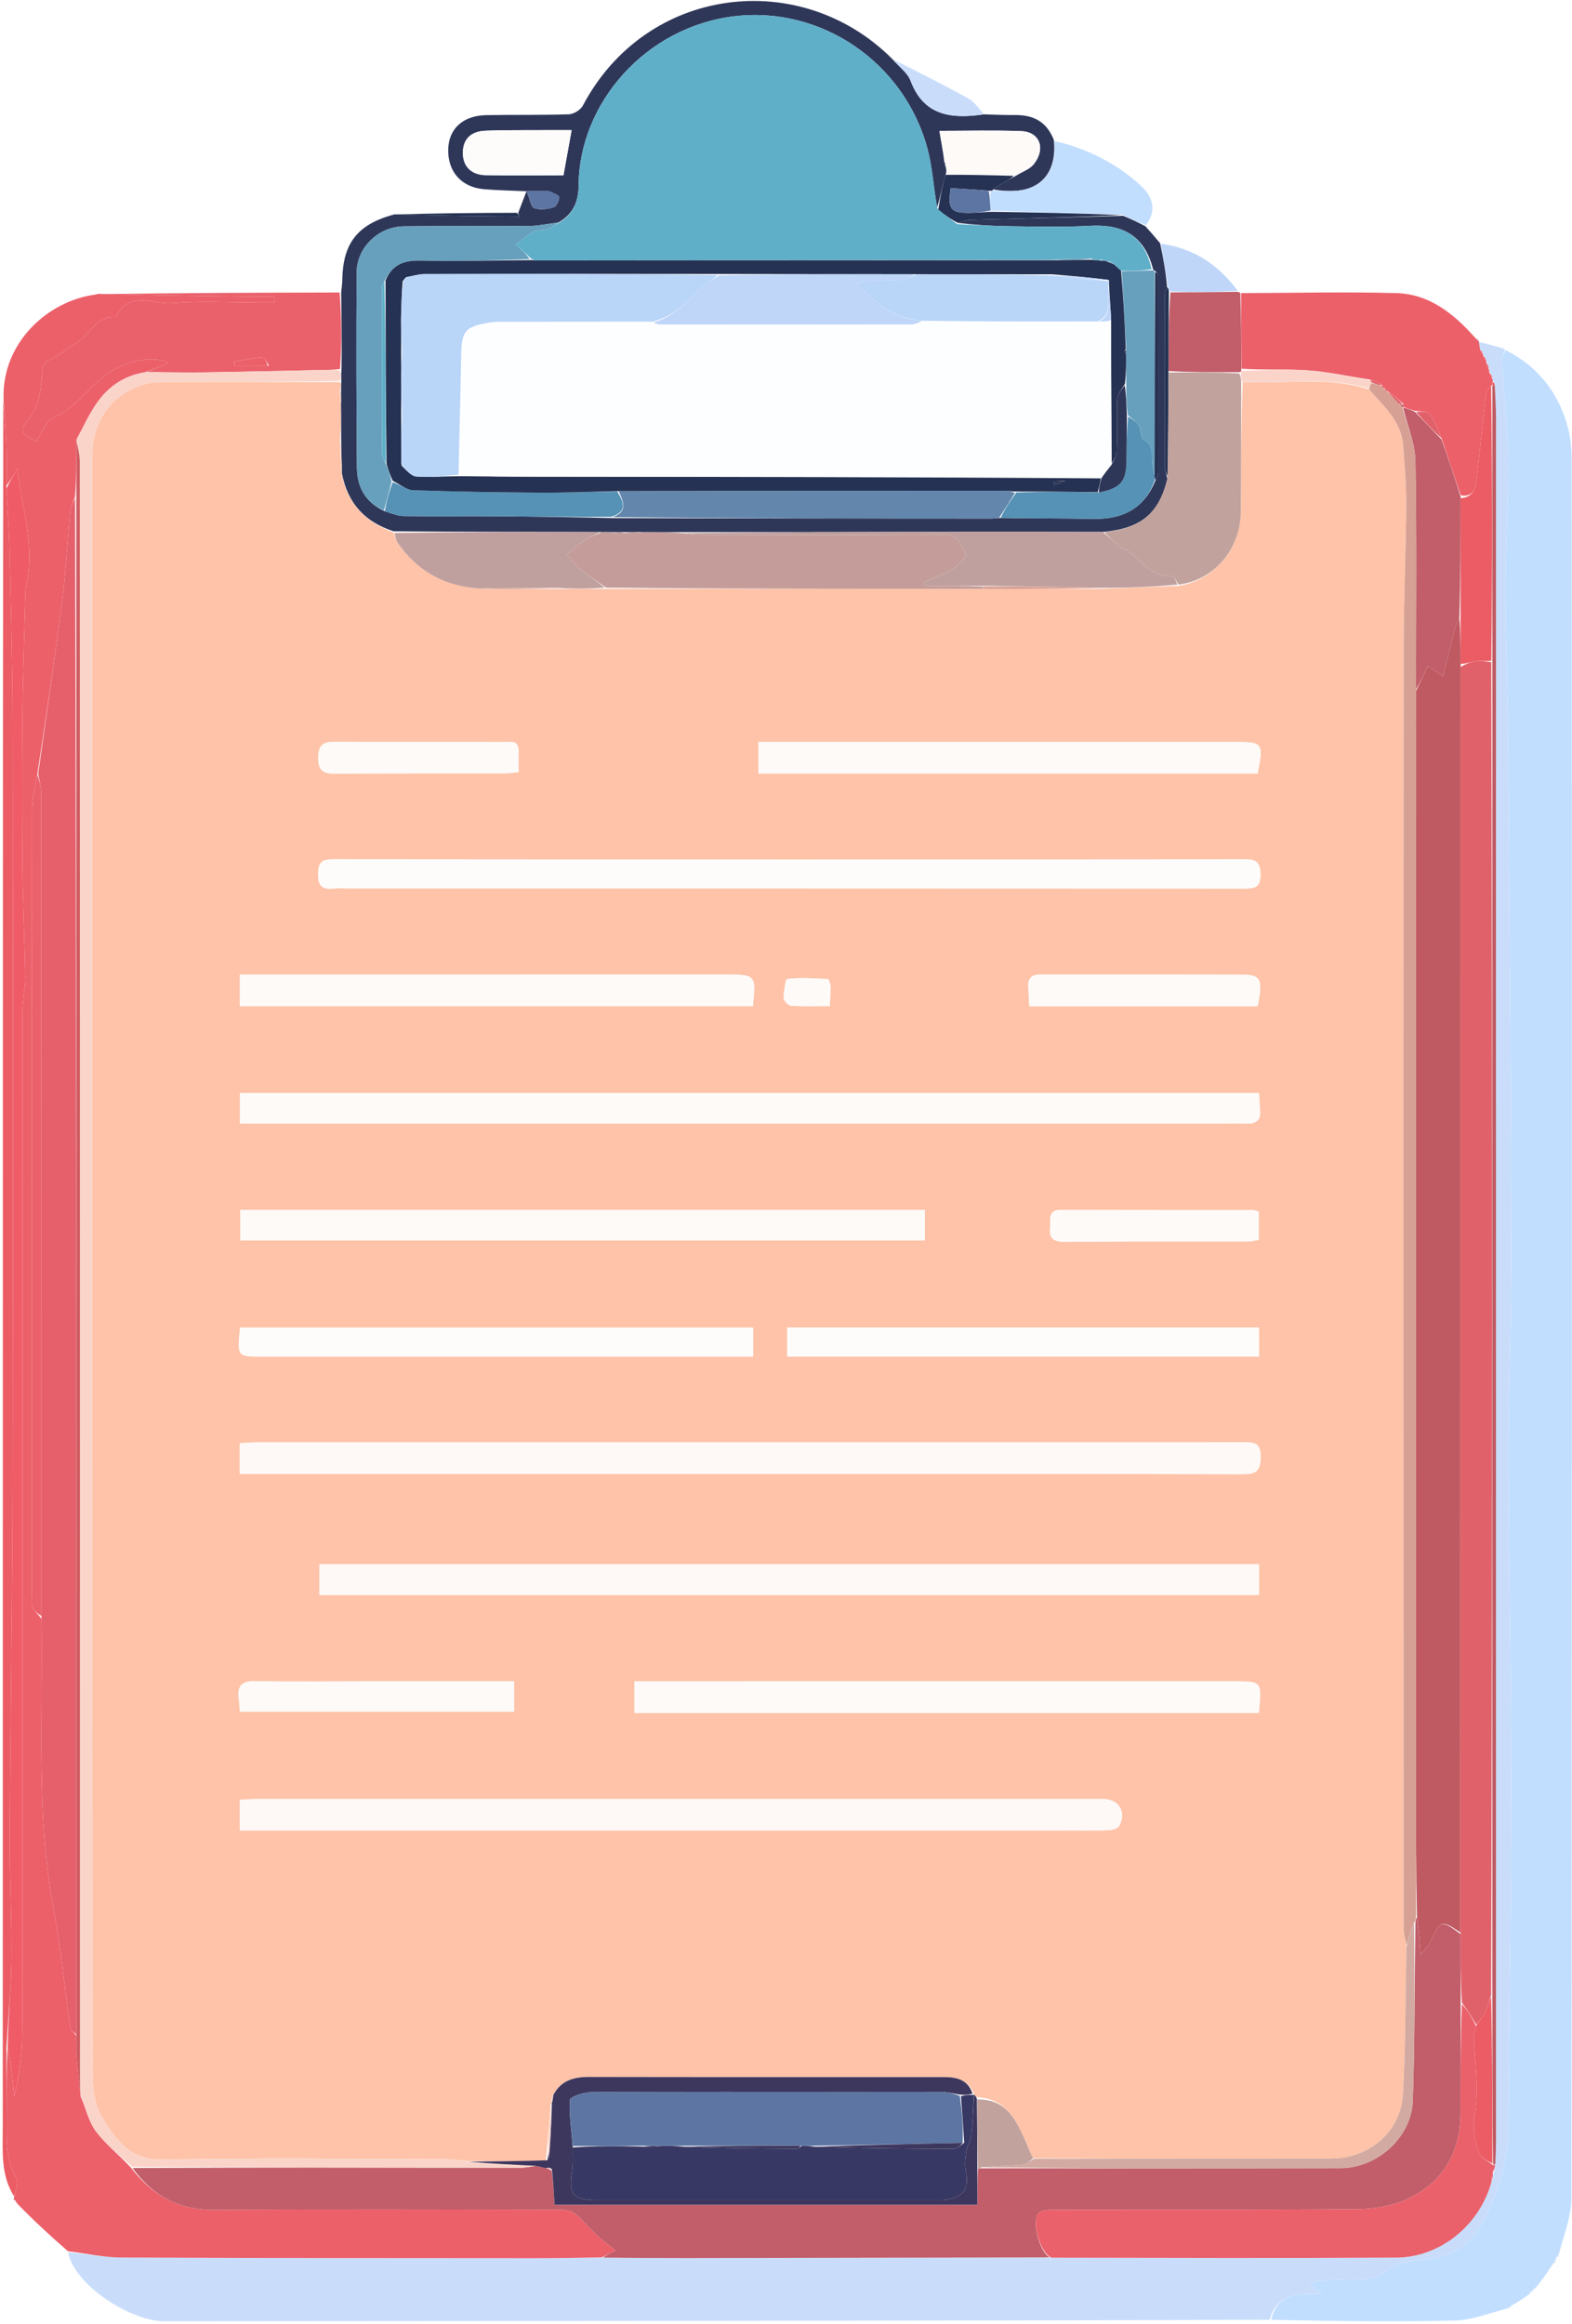 <svg width="494" height="730" viewBox="0 0 494 730" fill="none" xmlns="http://www.w3.org/2000/svg">
<g clip-path="url(#clip0_16_21)">
<path d="M488.025 711.075C486.553 713.285 485.081 715.495 483.088 717.96C482.289 718.412 482.101 718.674 482.003 719C482.003 719 482 719 481.781 719.107C481.287 719.413 481.101 719.674 481.002 719.997C481.002 719.997 481 720 480.782 720.104C480.292 720.401 480.103 720.654 479.996 720.968C478.571 721.96 477.146 722.952 475.159 724.074C474.31 724.392 474.113 724.649 474.006 724.974C468.447 726.326 462.915 728.702 457.326 728.842C438.207 729.321 419.07 729.015 399.476 728.624C401.303 720.166 408.116 720.445 415.216 720.516C413.366 718.974 412.273 718.063 411.181 717.153C414.919 715.999 418.215 716.19 421.48 715.953C425.919 715.631 431.754 716.555 434.446 714.125C439.102 709.922 444.761 710.078 449.456 709.482C458.048 708.393 463.287 703.072 466.388 697.088C471.135 687.931 473.993 677.698 474.052 666.945C474.245 631.654 474.923 596.364 474.927 561.074C474.931 526.703 474.14 492.332 474.071 457.961C474.027 436.171 474.987 414.379 474.932 392.59C474.799 339.966 474.389 287.342 473.972 234.72C473.842 218.261 473.105 201.806 473.072 185.348C473.044 171.807 474.003 158.26 473.855 144.723C473.74 134.22 472.552 123.731 471.966 113.23C471.906 112.158 472.703 111.038 473.103 109.94C483.513 115.191 490.014 123.652 492.854 134.811C493.781 138.453 493.921 142.371 493.922 146.163C493.972 327.607 494 509.052 493.815 690.497C493.809 696.115 491.525 701.731 489.92 707.795C489.371 708.526 489.203 708.811 489.036 709.096C489.036 709.096 489.03 709.55 488.786 709.893C488.37 710.515 488.197 710.795 488.025 711.075Z" fill="#C2DEFF"/>
<path d="M472.909 109.639C472.703 111.038 471.906 112.158 471.966 113.23C472.552 123.732 473.74 134.22 473.855 144.723C474.003 158.26 473.044 171.807 473.072 185.348C473.105 201.806 473.842 218.261 473.972 234.72C474.389 287.343 474.799 339.966 474.932 392.59C474.987 414.379 474.027 436.171 474.071 457.961C474.14 492.332 474.931 526.703 474.927 561.074C474.923 596.364 474.245 631.654 474.052 666.945C473.993 677.698 471.135 687.931 466.388 697.088C463.287 703.072 458.048 708.393 449.456 709.482C444.761 710.078 439.102 709.922 434.446 714.125C431.754 716.555 425.919 715.631 421.48 715.953C418.215 716.19 414.919 716 411.181 717.153C412.273 718.063 413.366 718.974 415.216 720.516C408.116 720.446 401.303 720.166 399.007 728.609C283.217 728.992 167.431 728.964 51.646 729.083C41.292 729.094 23.443 717.905 21.391 707.463C27.179 707.777 32.579 709.027 37.984 709.053C81.543 709.262 125.102 709.253 168.661 709.277C175.473 709.281 182.285 709.113 189.552 709.088C198.669 709.182 207.332 709.25 215.994 709.237C253.972 709.181 291.951 709.103 330.4 709.108C366.843 709.173 402.815 709.289 438.785 709.088C452.793 709.009 465.234 698.639 468.913 684.584C469.136 683.52 469.238 682.799 469.521 681.862C469.742 681.092 469.781 680.539 469.905 679.525C470.035 676.9 470.119 674.736 470.119 672.572C470.127 492.043 470.131 311.515 470.115 130.987C470.115 127.665 469.872 124.344 469.756 120.765C469.54 120.26 469.311 120.012 469.107 119.568C469.133 119.37 468.992 118.998 469.034 118.681C468.73 117.874 468.384 117.383 468.012 116.654C467.986 116.414 467.848 115.953 467.909 115.642C467.671 114.818 467.372 114.305 467.069 113.582C467.066 113.372 466.917 112.979 466.905 112.708C466.617 112.214 466.34 111.991 466.064 111.563C466.065 111.358 465.916 110.976 465.899 110.714C465.6 110.255 465.319 110.057 465.034 109.542C464.926 108.608 464.82 107.989 464.715 107.371C467.382 108.026 470.048 108.682 472.909 109.639Z" fill="#C9DDFB"/>
<path d="M189.097 709.025C182.285 709.113 175.473 709.281 168.661 709.277C125.102 709.253 81.543 709.262 37.984 709.053C32.579 709.027 27.179 707.777 21.381 707.096C15.781 702.261 10.576 697.424 5.42 692.124C5.225 691.469 4.982 691.275 4.738 691.081C4.39 691.012 4.169 690.806 4.453 690.148C4.933 687.889 5.794 685.531 5.001 684.075C1.394 677.46 2.009 670.388 2.003 663.346C1.997 656.564 2.007 649.782 2.404 643.092C3.199 646.518 3.618 649.85 3.993 653.187C4.189 654.931 4.309 656.684 4.464 658.433C6.041 652.086 6.826 645.866 6.935 639.634C7.154 627.232 7 614.823 7 602.416C7 507.478 6.989 412.539 7.042 317.601C7.044 313.98 7.983 310.354 7.93 306.739C7.763 295.365 7.157 283.997 7.041 272.624C6.878 256.555 6.872 240.482 7.041 224.413C7.175 211.629 7.667 198.848 8.016 186.066C8.038 185.241 8.126 184.404 8.303 183.599C11.009 171.266 6.899 159.567 5.418 147.274C4.09 149.504 3.049 151.252 2.006 152.532C2.003 147.929 2.116 143.791 1.972 139.662C1.801 134.782 1.408 129.911 1.111 125.036C0.691 107.741 14.813 94.586 29.878 92.531C30.343 92.467 30.778 92.187 31.932 92.327C50.528 92.841 68.42 93.037 86.311 93.233C86.318 93.822 86.325 94.411 86.332 95C84.775 95 83.219 95 81.662 95C72.506 95 63.302 94.43 54.212 95.201C48.211 95.71 40.509 90.969 36.437 99.615C30.032 98.998 28.221 105.499 23.715 107.867C21.108 109.237 18.951 111.559 16.266 112.655C13.543 113.767 13.409 115.107 13.214 117.83C12.901 122.206 12.253 127.358 9.713 130.58C6.209 135.025 5.7 136.017 11.425 138.624C13.147 136.068 14.322 132.167 16.69 131.205C24.234 128.14 28.113 120.941 34.621 116.799C40.452 113.089 48.931 111.596 52.912 114.109C50.776 114.956 48.388 115.905 45.613 116.918C38.716 118.04 33.787 121.65 30.188 126.945C27.835 130.407 26.067 134.267 24.027 138.419C24.005 144.593 23.992 150.295 23.585 156.09C22.794 157.851 22.194 159.497 22.034 161.186C21.16 170.365 20.696 179.592 19.528 188.731C17.214 206.846 14.531 224.913 11.714 243.26C10.953 247.278 10.064 251.036 10.061 254.796C9.981 336.607 10 418.419 10.001 500.231C10.001 501.731 9.622 503.378 10.123 504.688C10.614 505.971 12.004 506.91 13 508.469C13.568 539.259 11.21 569.678 16.89 599.821C19.211 612.139 20.341 624.681 22.125 637.106C22.226 637.812 23.341 638.374 23.989 639.47C23.996 641.896 23.877 643.863 24.025 645.809C24.337 649.926 24.788 654.033 25.37 658.453C27.035 662.351 27.884 666.415 30.143 669.416C33.243 673.533 37.414 676.845 41.189 680.852C47.912 689.63 56.224 694.172 67.354 694.093C103.464 693.838 139.576 693.973 175.688 694.032C177.369 694.034 179.415 694.272 180.65 695.228C183.114 697.134 185.062 699.69 187.357 701.835C189.185 703.543 191.211 705.04 193.449 706.877C191.374 707.901 190.236 708.463 189.097 709.025Z" fill="#EC606A"/>
<path d="M162.827 66.917C163.627 64.824 164.427 62.731 165.445 60.068C160.254 59.829 156.133 59.782 152.039 59.421C144.931 58.793 140.631 53.832 140.857 46.788C141.062 40.384 145.533 36.293 152.815 36.163C161.468 36.009 170.129 36.196 178.775 35.901C180.298 35.85 182.447 34.525 183.157 33.18C203.134 -4.648 251.638 -10.21 280.331 18.454C282.604 21.048 285.207 22.869 286.127 25.321C290.242 36.294 298.751 37.332 308.54 36.005C308.703 35.983 308.863 35.942 309.025 35.91C312.286 35.992 315.547 36.17 318.806 36.133C324.34 36.069 328.74 37.825 331.166 43.941C332.165 53.454 327.657 59.302 319.351 59.926C316.914 60.109 314.447 59.903 312.052 59.513C313.407 58.437 314.711 57.732 316.003 57.007C317.005 56.444 317.993 55.856 319.336 55.153C321.441 53.887 323.64 53.1 324.873 51.546C328.73 46.685 326.746 41.41 320.902 41.189C312.362 40.866 303.8 41.106 295.213 41.106C295.818 44.558 296.383 47.784 296.786 51.108C296.764 51.474 296.903 51.74 297.194 52.322C297.417 53.328 297.488 54.019 297.168 54.901C296.105 58.548 295.434 62.005 294.489 65.166C293.334 58.828 293.036 52.63 291.472 46.77C284.226 19.625 258.092 1.789 230.683 5.116C203.015 8.474 181.946 32.269 181.821 58.4C181.799 63.165 180.19 67.18 175.528 69.872C172.167 70.303 169.224 70.945 166.275 70.972C153.153 71.093 140.028 70.942 126.906 71.082C118.953 71.166 112.139 77.69 112.086 85.553C111.946 105.984 111.986 126.418 112.165 146.85C112.218 152.871 114.714 157.782 120.943 160.58C123.128 161.286 125.019 162.06 126.919 162.084C136.868 162.206 146.821 162.074 156.771 162.153C168.522 162.245 180.271 162.463 192.477 162.726C232.473 162.846 272.011 162.868 311.55 162.874C312.371 162.874 313.193 162.68 314.461 162.677C324.509 162.832 334.111 162.806 343.71 162.966C352.741 163.116 359.52 159.868 363.169 150.725C363.67 149.837 363.972 149.207 363.973 148.576C364.001 127.889 364.008 107.202 363.962 86.516C363.961 86.014 363.33 85.513 362.839 84.959C362.685 84.905 362.365 84.841 362.317 84.468C359.59 73.882 352.688 70.355 342.567 70.924C334.116 71.4 325.617 71.155 317.142 71.058C311.693 70.995 306.249 70.623 301.07 70.025C302.615 69.44 303.887 69.057 305.167 69.025C320.969 68.623 336.772 68.272 352.904 67.775C355.462 68.773 357.691 69.905 359.921 71.037C361.353 72.634 362.784 74.231 364.564 76.384C365.636 81.285 366.36 85.63 366.77 90.257C366.305 91.341 366.027 92.144 366.026 92.946C365.999 110.857 365.989 128.768 366.037 146.679C366.04 147.764 366.551 148.848 366.866 150.314C364.341 161.234 358.495 166.067 346.56 167.073C329.983 167.025 313.874 167.023 297.765 167.047C269.868 167.089 241.971 167.147 213.612 167.133C209.413 167.106 205.676 167.145 201.523 167.118C199.426 167.092 197.745 167.134 195.716 167.114C194.901 167.094 194.433 167.134 193.733 167.126C193.501 167.079 193.037 167.174 192.635 167.108C191.152 167.086 190.071 167.13 188.527 167.106C166.704 167.041 145.345 167.043 123.673 166.871C114.658 163.945 109.3 158.142 107.442 148.712C107.356 144.502 107.224 140.771 107.205 136.592C107.236 133.077 107.154 130.009 107.162 126.54C107.194 124.771 107.138 123.403 107.191 121.703C107.244 120.913 107.187 120.454 107.241 119.63C107.26 118.275 107.167 117.286 107.323 115.943C107.453 107.689 107.334 99.788 107.214 91.887C107.333 90.586 107.537 89.286 107.558 87.984C107.749 76.466 112.227 70.464 123.945 67.325C137.488 67.775 150.353 67.894 163.219 68.014C163.088 67.648 162.958 67.283 162.827 66.917ZM171.411 40.87C165.1 40.917 158.782 40.805 152.479 41.069C148.367 41.24 145.547 43.336 145.459 47.847C145.375 52.145 148.029 54.937 152.567 55.014C160.688 55.152 168.814 55.053 177.068 55.053C177.939 50.232 178.768 45.641 179.632 40.862C176.999 40.862 174.688 40.862 171.411 40.87ZM172.296 60.021C170.38 60.021 168.465 60.021 165.486 60.021C166.534 62.527 166.833 64.995 167.891 65.381C169.679 66.033 172.04 65.68 173.974 65.114C174.843 64.86 175.699 63.083 175.722 61.98C175.735 61.345 174.071 60.675 172.296 60.021Z" fill="#2F3759"/>
<path d="M466.917 112.979C466.917 112.979 467.066 113.372 467.06 113.889C467.319 114.921 467.583 115.437 467.848 115.953C467.848 115.953 467.986 116.414 468.019 116.963C468.365 118.007 468.678 118.503 468.992 118.998C468.992 118.998 469.133 119.37 469.083 119.869C469.028 120.569 469.022 120.77 469.007 120.986C468.999 121.001 468.971 121.019 468.587 121.1C467.805 122.007 467.151 122.802 467.049 123.663C465.974 132.78 465.046 141.915 463.939 151.028C463.604 153.789 462.602 156.259 459.02 155.571C457.004 149.434 454.998 143.723 452.99 137.634C451.788 134.804 450.866 132.143 449.254 129.999C448.588 129.113 446.444 129.339 444.629 129.013C443.192 128.644 442.097 128.321 441.002 127.748C441.001 127.331 441.001 127.164 440.863 126.679C439.164 125.223 437.602 124.086 435.919 122.739C435.595 122.267 435.337 122.08 434.909 121.756C434.593 121.28 434.336 121.093 433.944 120.609C432.732 119.875 431.598 119.515 430.097 119.154C423.495 118.175 417.29 116.766 411.018 116.331C404.124 115.854 397.167 116.274 390.174 115.82C390.08 107.578 390.051 99.82 390.021 92.062C406.274 92.018 422.536 91.627 438.776 92.056C449.013 92.326 456.68 98.326 463.626 106.154C464.261 106.796 464.535 107.008 464.809 107.219C464.809 107.219 464.743 107.281 464.729 107.326C464.82 107.989 464.926 108.608 465.111 109.778C465.352 110.636 465.593 110.851 465.916 110.976C465.916 110.976 466.065 111.358 466.127 111.815C466.431 112.508 466.674 112.743 466.917 112.979Z" fill="#EC606A"/>
<path d="M106.727 91.87C107.334 99.788 107.453 107.689 106.861 115.915C104.163 116.238 102.176 116.201 100.189 116.241C88.191 116.479 76.194 116.789 64.195 116.961C58.131 117.048 52.064 116.897 45.999 116.853C48.388 115.905 50.776 114.956 52.912 114.109C48.931 111.596 40.452 113.089 34.621 116.799C28.113 120.941 24.234 128.14 16.69 131.205C14.322 132.167 13.147 136.068 11.425 138.624C5.7 136.017 6.209 135.025 9.713 130.58C12.253 127.358 12.901 122.206 13.214 117.83C13.409 115.107 13.543 113.767 16.266 112.655C18.951 111.559 21.108 109.237 23.715 107.867C28.221 105.499 30.032 98.998 36.436 99.614C40.509 90.969 48.211 95.71 54.212 95.201C63.302 94.43 72.506 95 81.662 95C83.219 95 84.775 95 86.332 95C86.325 94.411 86.318 93.822 86.311 93.233C68.42 93.037 50.528 92.841 32.332 92.366C56.765 92.009 81.503 91.93 106.727 91.87ZM84.539 114.907C83.924 113.975 83.257 112.213 82.703 112.248C79.642 112.441 76.609 113.072 73.566 113.552C73.603 114.03 73.639 114.507 73.676 114.985C77.03 114.985 80.384 114.985 84.539 114.907Z" fill="#EA616B"/>
<path d="M2.01 643C2.007 649.782 1.997 656.564 2.003 663.346C2.009 670.388 1.394 677.46 5.001 684.075C5.794 685.531 4.933 687.889 4.473 689.912C0.223 683.309 0.865 675.925 0.865 668.659C0.866 556.886 0.881 445.114 0.899 333.342C0.911 264.214 0.935 195.085 1.032 125.496C1.408 129.911 1.801 134.782 1.972 139.661C2.116 143.791 2.003 147.929 2.004 152.999C2.334 159.722 2.835 165.506 2.964 171.298C3.383 189.999 3.929 208.702 3.954 227.406C4.062 306.446 4.103 385.486 3.955 464.526C3.884 502.132 3.251 539.735 3.046 577.341C2.977 589.97 3.708 602.605 3.573 615.232C3.474 624.492 2.56 633.744 2.01 643Z" fill="#EB5C64"/>
<path d="M311.995 59.875C314.448 59.903 316.914 60.109 319.351 59.926C327.657 59.302 332.165 53.454 331.3 44.272C341.523 46.636 350.851 51.242 358.583 58.379C361.834 61.38 363.928 65.792 360.094 70.705C357.691 69.905 355.462 68.773 352.609 67.408C338.451 66.957 324.917 66.738 311.259 66.139C311.123 63.873 311.112 61.988 311.325 60.051C311.55 60 311.995 59.875 311.995 59.875Z" fill="#C2DEFF"/>
<path d="M389.76 91.961C390.051 99.82 390.08 107.578 390.101 115.975C390.091 116.614 389.905 116.904 389.443 116.892C381.741 116.921 374.502 116.963 367.183 116.544C367.188 107.974 367.273 99.865 367.798 91.829C375.152 91.82 382.065 91.738 388.978 91.656C389.152 91.724 389.326 91.792 389.76 91.961Z" fill="#C15E6A"/>
<path d="M388.928 91.34C382.065 91.738 375.152 91.82 367.764 91.53C367.221 90.764 367.152 90.369 367.084 89.975C366.36 85.63 365.636 81.285 364.83 76.567C374.794 77.879 382.764 82.941 388.928 91.34Z" fill="#BFD6F9"/>
<path d="M308.96 35.582C308.863 35.942 308.703 35.983 308.54 36.005C298.751 37.332 290.242 36.294 286.127 25.321C285.207 22.869 282.604 21.048 280.585 18.649C288.358 22.513 296.373 26.568 304.243 30.886C306.049 31.877 307.358 33.774 308.96 35.582Z" fill="#C9DDFB"/>
<path d="M162.375 66.844C162.958 67.283 163.088 67.648 163.219 68.014C150.353 67.894 137.488 67.775 124.322 67.37C136.655 66.979 149.289 66.875 162.375 66.844Z" fill="#253253"/>
<path d="M480.219 720.874C480.103 720.654 480.292 720.401 480.78 720.106C480.905 720.328 480.72 720.587 480.219 720.874Z" fill="#C9DDFB"/>
<path d="M481.224 719.894C481.101 719.674 481.287 719.413 481.781 719.109C481.908 719.33 481.723 719.593 481.224 719.894Z" fill="#C9DDFB"/>
<path d="M482.225 718.896C482.101 718.674 482.289 718.412 482.788 718.109C482.912 718.33 482.725 718.593 482.225 718.896Z" fill="#C9DDFB"/>
<path d="M488.243 710.954C488.197 710.795 488.37 710.515 488.763 710.119C488.907 710.341 488.733 710.617 488.243 710.954Z" fill="#C9DDFB"/>
<path d="M489.251 708.97C489.203 708.811 489.371 708.527 489.76 708.123C489.906 708.342 489.734 708.622 489.251 708.97Z" fill="#C9DDFB"/>
<path d="M4.828 691.312C4.982 691.275 5.225 691.469 5.345 691.799C5.221 691.936 4.918 691.543 4.828 691.312Z" fill="#EB5C64"/>
<path d="M474.233 724.88C474.113 724.649 474.31 724.392 474.826 724.111C474.941 724.339 474.743 724.595 474.233 724.88Z" fill="#C9DDFB"/>
<path d="M464.756 106.947C464.535 107.008 464.261 106.796 463.903 106.328C464.114 106.273 464.408 106.474 464.756 106.947Z" fill="#C9DDFB"/>
<path d="M189.552 709.088C190.236 708.463 191.374 707.901 193.449 706.877C191.211 705.04 189.185 703.543 187.357 701.835C185.062 699.69 183.114 697.134 180.65 695.228C179.415 694.272 177.369 694.034 175.688 694.032C139.576 693.973 103.464 693.838 67.354 694.093C56.224 694.172 47.912 689.63 41.641 680.939C82.608 680.744 123.186 680.818 163.763 680.856C165.243 680.857 166.722 680.493 168.324 680.257C169.444 680.468 170.442 680.722 171.87 681.049C172.559 681.256 172.817 681.39 173.364 681.785C173.857 685.483 174.06 688.921 174.271 692.483C218.638 692.483 262.661 692.483 307.121 692.483C307.121 688.357 307.121 684.705 307.341 681.058C307.56 681.064 307.998 681.021 308.467 681.037C346.393 681.04 383.85 681.081 421.306 680.981C432.78 680.951 443.563 671.274 443.96 659.895C444.609 641.298 444.506 622.674 444.786 603.72C444.902 602.918 444.953 602.458 445.294 602.284C445.854 605.896 446.122 609.22 446.509 614.009C448.096 611.854 448.985 610.975 449.487 609.913C452.761 602.986 452.88 602.928 458.979 607.466C458.999 614.959 459.009 621.982 459.014 629.474C459.005 641.103 459.006 652.264 458.997 663.424C458.987 676.121 453.387 685.645 441.881 690.847C437.233 692.949 431.665 693.811 426.503 693.855C394.856 694.126 363.206 693.986 331.557 694.048C329.822 694.051 327.459 694.045 326.477 695.078C324.019 697.662 326.691 707.427 329.929 709.033C291.951 709.103 253.972 709.181 215.994 709.237C207.332 709.25 198.669 709.182 189.552 709.088Z" fill="#C15E6A"/>
<path d="M330.4 709.108C326.691 707.427 324.019 697.661 326.476 695.078C327.459 694.045 329.822 694.051 331.557 694.048C363.206 693.986 394.856 694.126 426.503 693.855C431.665 693.811 437.233 692.949 441.881 690.847C453.387 685.645 458.987 676.121 458.997 663.424C459.006 652.264 459.005 641.103 459.384 629.48C461.173 631.346 462.586 633.676 463.844 636.362C463.52 637.836 463.18 638.958 463.211 640.07C463.424 647.665 464.748 655.417 463.616 662.796C462.872 667.639 463.107 671.833 464.716 676.049C465.334 677.67 467.495 678.702 469.17 680.005C469.387 680.008 469.82 679.985 469.82 679.985C469.781 680.539 469.742 681.092 469.222 681.964C468.759 683.164 468.776 684.045 468.793 684.927C465.234 698.639 452.793 709.009 438.785 709.088C402.815 709.289 366.843 709.173 330.4 709.108Z" fill="#EA616B"/>
<path d="M469.905 679.525C469.82 679.985 469.387 680.008 469.186 679.537C468.977 661.712 468.968 644.359 468.97 626.537C468.977 486.712 468.972 347.355 468.975 207.53C468.98 178.381 468.975 149.7 468.971 121.019C468.971 121.019 468.999 121.001 469.189 120.997C469.379 120.993 469.743 121.023 469.743 121.023C469.872 124.344 470.115 127.665 470.115 130.986C470.131 311.515 470.127 492.043 470.119 672.572C470.119 674.736 470.035 676.9 469.905 679.525Z" fill="#C05A62"/>
<path d="M468.913 684.584C468.776 684.045 468.759 683.164 469.041 682.18C469.238 682.799 469.136 683.519 468.913 684.584Z" fill="#EB5C64"/>
<path d="M469.034 118.681C468.678 118.503 468.365 118.008 468.044 117.203C468.384 117.383 468.73 117.873 469.034 118.681Z" fill="#EB5C64"/>
<path d="M467.909 115.642C467.583 115.437 467.319 114.921 467.063 114.099C467.372 114.305 467.671 114.818 467.909 115.642Z" fill="#EB5C64"/>
<path d="M469.756 120.765C469.743 121.023 469.379 120.993 469.197 120.982C469.022 120.77 469.028 120.569 469.058 120.067C469.311 120.012 469.54 120.259 469.756 120.765Z" fill="#EB5C64"/>
<path d="M466.905 112.708C466.674 112.743 466.431 112.508 466.126 112.02C466.34 111.991 466.617 112.214 466.905 112.708Z" fill="#EB5C64"/>
<path d="M465.899 110.714C465.593 110.851 465.352 110.636 465.114 110.094C465.319 110.056 465.6 110.255 465.899 110.714Z" fill="#EB5C64"/>
<path d="M23.984 639.002C23.341 638.374 22.226 637.812 22.125 637.106C20.341 624.681 19.211 612.139 16.89 599.821C11.21 569.678 13.568 539.259 13 508C13 421.103 13.007 335.143 12.958 249.183C12.957 247.122 12.333 245.061 12 243C14.531 224.913 17.214 206.846 19.528 188.731C20.696 179.592 21.16 170.365 22.034 161.186C22.194 159.497 22.794 157.85 23.592 156.559C23.991 317.624 23.988 478.313 23.984 639.002Z" fill="#E6606B"/>
<path d="M168.202 680.3C166.722 680.493 165.243 680.857 163.763 680.856C123.186 680.818 82.608 680.743 41.578 680.588C37.414 676.845 33.243 673.533 30.143 669.416C27.884 666.415 27.035 662.351 25.388 657.967C25.191 655.175 25.138 653.177 25.138 651.179C25.129 482.485 25.129 313.791 25.074 145.097C25.074 142.714 24.398 140.331 24.037 137.948C26.067 134.266 27.835 130.407 30.188 126.945C33.787 121.65 38.716 118.04 45.613 116.918C52.064 116.897 58.131 117.048 64.195 116.961C76.194 116.789 88.191 116.479 100.189 116.241C102.176 116.201 104.163 116.238 106.612 116.268C107.167 117.286 107.259 118.275 106.763 119.64C87.851 120.011 69.529 119.99 51.207 120.029C49.403 120.033 47.531 120.156 45.808 120.639C35.088 123.644 29 132.04 29 143.73C28.991 312.796 28.967 481.862 29.115 650.928C29.119 655.742 29.789 661.293 32.227 665.204C36.366 671.843 40.783 678.432 50.908 678.241C80.38 677.685 109.869 678.025 139.351 678.077C141.989 678.082 144.627 678.542 147.297 678.973C154.287 679.537 161.244 679.918 168.202 680.3Z" fill="#FBD4C9"/>
<path d="M2.404 643.092C2.56 633.744 3.474 624.492 3.573 615.232C3.708 602.605 2.977 589.97 3.046 577.341C3.251 539.735 3.884 502.132 3.955 464.526C4.103 385.486 4.062 306.446 3.954 227.406C3.929 208.702 3.383 189.999 2.964 171.298C2.835 165.506 2.334 159.722 2.005 153.467C3.049 151.252 4.09 149.504 5.418 147.274C6.899 159.567 11.009 171.266 8.303 183.599C8.126 184.404 8.038 185.241 8.016 186.066C7.667 198.848 7.175 211.628 7.041 224.413C6.872 240.482 6.878 256.555 7.041 272.624C7.157 283.997 7.763 295.365 7.93 306.739C7.983 310.354 7.044 313.98 7.042 317.601C6.989 412.539 7 507.478 7 602.416C7 614.823 7.154 627.232 6.935 639.634C6.826 645.866 6.041 652.086 4.464 658.433C4.309 656.684 4.189 654.931 3.993 653.187C3.618 649.85 3.199 646.518 2.404 643.092Z" fill="#EF5C68"/>
<path d="M11.714 243.26C12.333 245.061 12.957 247.122 12.958 249.183C13.007 335.143 13 421.103 13 507.531C12.004 506.91 10.614 505.971 10.123 504.688C9.622 503.378 10.001 501.731 10.001 500.231C10 418.419 9.981 336.607 10.061 254.796C10.064 251.036 10.953 247.278 11.714 243.26Z" fill="#EA616B"/>
<path d="M24.027 138.419C24.398 140.331 25.074 142.714 25.074 145.097C25.129 313.791 25.129 482.485 25.138 651.179C25.138 653.177 25.191 655.175 25.201 657.659C24.788 654.033 24.337 649.926 24.025 645.809C23.877 643.862 23.996 641.896 23.989 639.47C23.988 478.313 23.991 317.624 23.987 156.465C23.992 150.294 24.005 144.593 24.027 138.419Z" fill="#CF5B61"/>
<path d="M147.264 678.791C144.627 678.542 141.989 678.082 139.351 678.077C109.869 678.025 80.38 677.685 50.908 678.241C40.783 678.433 36.366 671.843 32.228 665.204C29.789 661.293 29.119 655.742 29.115 650.928C28.967 481.862 28.991 312.796 29 143.73C29 132.04 35.088 123.644 45.808 120.639C47.532 120.156 49.403 120.033 51.207 120.029C69.529 119.99 87.851 120.011 106.652 120.005C107.187 120.454 107.244 120.913 106.903 121.911C106.694 123.947 106.883 125.445 107.072 126.942C107.154 130.009 107.236 133.077 106.889 136.854C106.772 141.439 107.083 145.315 107.395 149.19C109.3 158.142 114.658 163.945 123.662 167.238C124.291 168.681 124.448 169.701 124.973 170.47C131.235 179.653 140.072 184.222 151.519 184.916C159.641 184.944 167.302 184.935 175.431 184.949C180.598 184.958 185.298 184.944 190.465 184.955C230.286 184.968 269.638 184.957 309.46 184.97C321.946 184.968 333.964 184.941 346.451 184.931C354.614 184.633 362.307 184.318 370.392 184.008C381.63 182.232 389.826 172.398 389.932 160.775C390.055 147.18 390.016 133.583 390.511 119.99C403.99 120.771 417.183 118.088 430.183 122.306C435.049 127.711 440.423 132.463 440.968 140.065C441.418 146.352 441.966 152.657 441.919 158.95C441.809 173.746 441.112 188.54 441.104 203.335C441.034 337.48 441.057 471.626 441.097 605.771C441.098 607.516 441.672 609.26 441.975 611.473C441.653 627.214 441.75 642.511 440.883 657.752C440.21 669.564 430.227 677.982 418.352 677.99C387.23 678.011 356.109 678.018 324.668 677.855C323.766 676.2 323.234 674.699 322.59 673.248C319.493 666.278 316.503 659.174 307.039 658.707C306.635 658.283 306.346 658.096 306.031 657.949C306.005 657.989 306.089 657.946 306.044 657.591C304.145 653.043 300.47 652.385 296.493 652.384C259.382 652.376 222.271 652.411 185.16 652.339C180.305 652.33 176.28 653.439 173.628 658.279C173.28 659.211 173.176 659.896 173.198 660.553C173.324 660.525 173.418 660.765 173.055 661.042C172.445 667.019 172.198 672.72 171.525 678.642C163.154 678.839 155.209 678.815 147.264 678.791ZM208.5 462.934C269.162 462.934 329.824 462.885 390.486 463.031C394.888 463.042 396.11 461.901 396.145 457.477C396.182 452.718 393.616 453.009 390.453 453.01C287.127 453.032 183.802 453.024 80.476 453.034C78.856 453.034 77.237 453.199 75.343 453.303C75.343 456.549 75.343 459.436 75.343 462.935C119.611 462.935 163.556 462.935 208.5 462.934ZM383.471 352.886C386.136 352.886 388.807 352.782 391.465 352.912C394.543 353.063 396.289 352.045 395.974 348.661C395.811 346.912 395.764 345.152 395.662 343.334C288.584 343.334 182.075 343.334 75.413 343.334C75.413 346.625 75.413 349.509 75.413 352.887C178.019 352.887 280.25 352.887 383.471 352.886ZM326.5 500.973C349.447 500.973 372.393 500.973 395.652 500.973C395.652 497.442 395.652 494.554 395.652 491.332C297.108 491.332 198.886 491.332 100.354 491.332C100.354 494.575 100.354 497.465 100.354 500.973C175.61 500.973 250.555 500.973 326.5 500.973ZM334.499 574.928C339.162 574.923 343.829 575.009 348.487 574.85C349.619 574.811 351.305 574.27 351.743 573.437C354.068 569.021 351.528 565.038 346.567 565.037C257.963 565.031 169.358 565.031 80.754 565.043C78.983 565.043 77.212 565.204 75.391 565.292C75.391 568.696 75.391 571.578 75.391 574.928C161.691 574.928 247.595 574.928 334.499 574.928ZM109.545 279.042C203.322 279.042 297.099 279.03 390.876 279.088C394.139 279.09 396.156 278.888 396.088 274.676C396.028 270.942 394.958 269.88 391.235 269.884C295.792 269.97 200.349 269.961 104.906 269.872C101.318 269.868 99.972 270.677 99.952 274.56C99.932 278.631 101.657 279.446 105.066 279.06C106.217 278.93 107.395 279.041 109.545 279.042ZM101.5 379.997C92.765 379.997 84.03 379.997 75.484 379.997C75.484 383.869 75.484 386.755 75.484 389.571C147.479 389.571 219.001 389.571 290.617 389.571C290.617 386.283 290.617 383.393 290.617 379.997C227.657 379.997 165.078 379.997 101.5 379.997ZM370.5 538.011C378.904 538.011 387.308 538.011 395.584 538.011C396.566 528.095 396.566 528.095 388.045 528.095C327.27 528.097 266.494 528.098 205.718 528.1C203.622 528.1 201.526 528.1 199.358 528.1C199.358 531.807 199.358 534.689 199.358 538.012C256.338 538.012 312.919 538.012 370.5 538.011ZM187.5 316.021C203.897 316.021 220.295 316.021 236.582 316.021C237.623 306.371 237.411 306.114 228.62 306.113C179.515 306.109 130.409 306.115 81.303 306.118C79.37 306.118 77.436 306.118 75.381 306.118C75.381 309.744 75.381 312.632 75.381 316.019C112.669 316.019 149.584 316.019 187.5 316.021ZM382.491 242.96C386.775 242.96 391.059 242.96 395.19 242.96C397.112 233.451 396.816 233.04 388.432 233.039C340.438 233.029 292.443 233.026 244.449 233.021C242.504 233.02 240.558 233.021 238.333 233.021C238.333 236.575 238.333 239.461 238.333 242.962C286.271 242.962 333.883 242.962 382.491 242.96ZM221.496 416.957C172.778 416.957 124.061 416.957 75.446 416.957C74.529 426.091 74.529 426.095 82.274 426.095C131.588 426.093 180.902 426.089 230.216 426.086C232.312 426.086 234.407 426.086 236.657 426.086C236.657 422.727 236.657 420.157 236.657 416.957C231.731 416.957 227.113 416.957 221.496 416.957ZM377.499 416.95C334.098 416.95 290.697 416.95 247.377 416.95C247.377 420.773 247.377 423.659 247.377 426.068C297.03 426.068 346.239 426.068 395.644 426.068C395.644 422.748 395.644 420.178 395.644 416.95C389.725 416.95 384.112 416.95 377.499 416.95ZM116.5 528.089C104.351 528.098 92.2 528.229 80.053 528.049C76.077 527.991 74.515 529.439 75.009 533.306C75.19 534.728 75.259 536.165 75.381 537.619C104.339 537.619 132.859 537.619 161.546 537.619C161.546 534.643 161.546 532.071 161.546 528.089C146.657 528.089 132.078 528.089 116.5 528.089ZM358.5 316.042C370.779 316.042 383.057 316.042 395.2 316.042C396.895 307.884 396.214 306.194 390.983 306.168C369.658 306.064 348.331 306.133 327.005 306.082C324.255 306.075 322.97 307.19 323.138 309.953C323.254 311.871 323.328 313.791 323.436 316.041C335.203 316.041 346.351 316.041 358.5 316.042ZM330.041 385.46C329.558 388.883 330.919 390.049 334.462 390.021C353.736 389.867 373.012 389.954 392.288 389.924C393.387 389.922 394.486 389.61 395.572 389.444C395.572 386.249 395.572 383.363 395.572 380.527C394.717 380.306 394.246 380.078 393.775 380.077C373.669 380.055 353.562 380.112 333.457 379.995C329.822 379.974 329.939 382.105 330.041 385.46ZM162.969 235.728C162.889 232.172 160.171 233.085 158.219 233.078C140.583 233.017 122.946 233.114 105.311 232.962C101.497 232.929 100.01 234.026 99.996 238.049C99.981 242.21 101.755 243.036 105.433 243.007C123.068 242.869 140.705 242.943 158.341 242.91C159.77 242.908 161.199 242.673 162.977 242.515C162.977 240.263 162.977 238.452 162.969 235.728ZM261.046 309.657C260.778 308.909 260.544 307.525 260.238 307.509C255.969 307.287 251.658 306.972 247.447 307.459C246.783 307.536 246.303 311.438 246.269 313.58C246.256 314.373 247.727 315.832 248.592 315.888C252.516 316.139 256.466 315.998 260.748 315.998C260.873 313.794 260.965 312.184 261.046 309.657Z" fill="#FEC3A8"/>
<path d="M175.942 69.8C180.19 67.18 181.799 63.165 181.822 58.4C181.947 32.269 203.015 8.474 230.683 5.116C258.092 1.789 284.227 19.625 291.472 46.77C293.036 52.63 293.334 58.828 294.574 65.479C296.89 67.522 298.846 68.956 300.802 70.39C306.249 70.623 311.693 70.995 317.142 71.058C325.617 71.155 334.116 71.4 342.567 70.924C352.688 70.355 359.59 73.882 361.892 84.551C358.51 85.08 355.504 85.154 352.287 85.049C351.384 84.238 350.692 83.607 349.841 82.74C349.328 82.383 348.974 82.262 348.342 82.135C347.707 82.038 347.348 81.947 346.905 81.712C346.5 81.348 346.233 81.416 345.641 81.809C344.516 81.759 343.768 81.672 342.879 81.237C338.82 81.098 334.9 81.306 330.524 81.609C276.377 81.737 222.686 81.77 168.995 81.794C168.335 81.794 167.676 81.662 166.906 81.268C165.219 79.585 163.641 78.228 162.064 76.87C163.901 75.475 165.619 73.862 167.62 72.766C168.842 72.098 170.567 72.419 171.944 71.942C173.354 71.453 174.615 70.532 175.942 69.8Z" fill="#60AFC9"/>
<path d="M308.991 184.945C269.638 184.957 230.286 184.968 190.457 184.589C187.396 182.394 184.706 180.719 182.267 178.737C180.703 177.464 179.507 175.738 178.146 174.215C179.97 172.699 181.687 171.022 183.652 169.719C185.279 168.641 187.2 168.005 188.99 167.173C190.071 167.129 191.152 167.086 192.722 167.247C193.21 167.452 193.647 167.526 193.647 167.526L193.965 167.174C194.433 167.134 194.901 167.094 195.973 167.354C198.364 167.498 200.151 167.341 201.939 167.184C205.676 167.145 209.413 167.106 213.928 167.388C216.524 167.806 218.343 167.987 220.161 167.989C245.632 168.008 271.104 168.141 296.572 167.88C301.407 167.831 301.942 171.534 303.564 174.172C303.874 174.677 301.147 177.62 299.373 178.701C296.59 180.397 293.425 181.466 290.422 182.8C290.518 183.202 290.614 183.603 290.71 184.005C296.809 184.005 302.907 184.005 309.003 184.24C308.999 184.475 308.991 184.945 308.991 184.945Z" fill="#C49D9A"/>
<path d="M390.047 119.987C390.016 133.583 390.055 147.18 389.932 160.775C389.826 172.398 381.63 182.232 370.382 183.618C369.508 182.431 368.982 180.922 368.57 180.952C361.856 181.449 358.614 176.002 354.104 172.739C353.467 172.278 352.45 172.304 351.874 171.8C350.187 170.326 348.634 168.698 347.028 167.131C358.495 166.067 364.341 161.234 366.946 149.857C367.078 138.347 367.17 127.676 367.263 117.004C374.502 116.963 381.741 116.921 389.457 117.279C389.972 118.447 390.01 119.217 390.047 119.987Z" fill="#C2A29D"/>
<path d="M175.528 69.872C174.615 70.532 173.354 71.453 171.944 71.942C170.567 72.419 168.842 72.098 167.62 72.766C165.619 73.862 163.901 75.475 162.064 76.87C163.641 78.228 165.219 79.585 166.445 81.364C154.671 81.841 143.246 82.079 131.828 81.869C126.768 81.776 123.17 83.317 120.811 88.297C120.319 89.185 120.023 89.815 120.022 90.445C119.994 107.801 119.971 125.157 120.049 142.513C120.054 143.662 120.859 144.808 121.487 146.218C122.159 147.925 122.635 149.371 123.081 151.254C122.251 154.562 121.452 157.432 120.654 160.302C114.714 157.782 112.218 152.871 112.165 146.85C111.986 126.418 111.946 105.984 112.086 85.553C112.139 77.69 118.953 71.166 126.906 71.082C140.028 70.942 153.153 71.093 166.275 70.972C169.224 70.945 172.167 70.303 175.528 69.872Z" fill="#67A0BD"/>
<path d="M346.56 167.073C348.634 168.699 350.187 170.326 351.874 171.8C352.45 172.304 353.467 172.278 354.104 172.74C358.614 176.002 361.856 181.449 368.57 180.952C368.982 180.922 369.508 182.431 369.99 183.614C362.307 184.318 354.614 184.633 346.147 184.655C333.251 184.243 321.129 184.124 309.006 184.005C302.907 184.005 296.809 184.005 290.71 184.005C290.614 183.603 290.518 183.202 290.422 182.8C293.425 181.466 296.59 180.397 299.373 178.701C301.147 177.62 303.874 174.677 303.564 174.172C301.942 171.534 301.407 167.831 296.572 167.881C271.104 168.141 245.632 168.008 220.161 167.989C218.343 167.987 216.524 167.806 214.39 167.454C241.971 167.148 269.868 167.089 297.765 167.047C313.874 167.023 329.983 167.025 346.56 167.073Z" fill="#C0A09F"/>
<path d="M314.014 162.576C313.193 162.68 312.371 162.874 311.55 162.874C272.011 162.868 232.473 162.846 192.569 162.41C197.55 160.552 195.756 157.451 194.441 154.253C235.119 154.144 275.336 154.134 315.553 154.143C316.705 154.144 317.858 154.362 318.939 154.794C317.25 157.599 315.632 160.087 314.014 162.576Z" fill="#6387AC"/>
<path d="M188.527 167.106C187.2 168.005 185.279 168.641 183.652 169.719C181.687 171.022 179.97 172.7 178.146 174.215C179.507 175.738 180.703 177.464 182.267 178.737C184.706 180.719 187.396 182.394 189.989 184.564C185.298 184.944 180.598 184.958 175.132 184.667C166.597 184.535 158.827 184.707 151.058 184.879C140.072 184.222 131.235 179.653 124.973 170.471C124.448 169.701 124.291 168.681 123.974 167.411C145.345 167.043 166.704 167.041 188.527 167.106Z" fill="#C0A09F"/>
<path d="M193.979 154.354C195.756 157.451 197.55 160.552 192.112 162.311C180.271 162.463 168.522 162.245 156.771 162.153C146.821 162.074 136.868 162.206 126.919 162.084C125.019 162.06 123.128 161.286 120.943 160.58C121.452 157.432 122.251 154.562 123.389 151.454C125.745 152.174 127.736 153.896 129.785 153.969C142.888 154.435 156.004 154.639 169.118 154.727C177.403 154.783 185.691 154.491 193.979 154.354Z" fill="#5592B5"/>
<path d="M314.461 162.677C315.632 160.087 317.25 157.599 319.36 154.697C328.223 154.386 336.593 154.487 345.33 154.681C352.19 153.323 353.902 151.261 353.996 144.742C354.063 140.152 354.111 135.562 354.465 130.831C355.827 131.684 357.178 132.511 357.882 133.716C358.664 135.055 358.413 137.619 359.387 138.109C362.529 139.69 361.897 142.242 362.027 144.767C362.099 146.181 362.507 147.578 362.815 149.313C362.853 150.091 362.841 150.537 362.829 150.984C359.52 159.868 352.741 163.116 343.71 162.966C334.111 162.806 324.509 162.832 314.461 162.677Z" fill="#5592B5"/>
<path d="M362.764 148.982C362.507 147.578 362.099 146.181 362.027 144.767C361.897 142.242 362.529 139.69 359.387 138.109C358.413 137.619 358.664 135.055 357.882 133.716C357.178 132.511 355.827 131.684 354.415 130.381C353.996 127.046 353.924 124.02 353.91 120.542C353.932 117.053 353.896 114.015 353.906 110.739C353.951 110.501 353.864 110.024 353.92 109.557C353.484 101.136 352.991 93.182 352.499 85.228C355.504 85.154 358.51 85.08 361.94 84.923C362.365 84.841 362.685 84.905 362.821 85.426C362.893 106.959 362.828 127.971 362.764 148.982Z" fill="#67A0BD"/>
<path d="M171.894 40.866C174.688 40.862 176.999 40.862 179.632 40.862C178.768 45.641 177.939 50.232 177.068 55.053C168.814 55.053 160.688 55.152 152.567 55.014C148.029 54.937 145.375 52.146 145.459 47.847C145.547 43.336 148.367 41.24 152.479 41.069C158.782 40.805 165.1 40.917 171.894 40.866Z" fill="#FEFCFB"/>
<path d="M296.948 51.01C296.383 47.784 295.818 44.558 295.214 41.106C303.8 41.106 312.362 40.866 320.902 41.189C326.746 41.41 328.73 46.685 324.873 51.546C323.64 53.1 321.441 53.887 318.87 55.105C311.225 55.027 304.392 54.869 297.559 54.71C297.488 54.019 297.417 53.328 297.241 52.066C297.074 51.333 297.011 51.171 296.948 51.01Z" fill="#FDFAF8"/>
<path d="M297.168 54.901C304.392 54.868 311.225 55.027 318.523 55.232C317.993 55.856 317.005 56.444 316.003 57.007C314.711 57.732 313.407 58.437 312.052 59.513C311.995 59.875 311.55 60 310.932 59.905C306.438 59.573 302.561 59.334 298.761 59.101C297.753 65.477 298.733 66.836 304.002 66.862C306.462 66.874 308.922 66.642 311.382 66.52C324.917 66.738 338.451 66.957 352.28 67.541C336.772 68.272 320.969 68.623 305.167 69.025C303.887 69.057 302.615 69.44 301.07 70.025C298.846 68.956 296.89 67.522 294.849 65.774C295.434 62.005 296.105 58.548 297.168 54.901Z" fill="#253253"/>
<path d="M362.815 149.313C362.828 127.971 362.893 106.959 362.975 85.48C363.33 85.514 363.961 86.014 363.962 86.516C364.008 107.203 364.001 127.889 363.973 148.576C363.972 149.207 363.67 149.837 363.169 150.725C362.841 150.537 362.853 150.091 362.815 149.313Z" fill="#253253"/>
<path d="M367.183 116.544C367.17 127.676 367.078 138.347 366.905 149.476C366.551 148.848 366.04 147.764 366.037 146.679C365.989 128.768 365.999 110.857 366.026 92.946C366.027 92.144 366.305 91.341 366.77 90.257C367.152 90.37 367.221 90.764 367.323 91.457C367.273 99.865 367.188 107.974 367.183 116.544Z" fill="#253253"/>
<path d="M172.729 60.021C174.071 60.675 175.735 61.345 175.722 61.98C175.699 63.083 174.843 64.86 173.974 65.114C172.04 65.68 169.679 66.033 167.891 65.381C166.833 64.995 166.534 62.527 165.486 60.021C168.465 60.021 170.38 60.021 172.729 60.021Z" fill="#5D75A2"/>
<path d="M107.442 148.712C107.083 145.315 106.772 141.439 106.776 137.301C107.224 140.771 107.356 144.502 107.442 148.712Z" fill="#FBD4C9"/>
<path d="M201.523 167.118C200.151 167.341 198.364 167.498 196.321 167.415C197.745 167.134 199.426 167.092 201.523 167.118Z" fill="#C0A09F"/>
<path d="M107.162 126.54C106.883 125.445 106.694 123.947 106.793 122.242C107.138 123.403 107.194 124.771 107.162 126.54Z" fill="#FBD4C9"/>
<path d="M193.733 167.126C193.965 167.174 193.647 167.526 193.647 167.526C193.647 167.526 193.21 167.452 193.124 167.313C193.037 167.174 193.501 167.079 193.733 167.126Z" fill="#C0A09F"/>
<path d="M296.786 51.108C297.011 51.171 297.074 51.333 297.09 51.75C296.903 51.74 296.764 51.474 296.786 51.108Z" fill="#253253"/>
<path d="M441.002 127.998C442.097 128.321 443.192 128.644 444.671 129.35C447.702 132.493 450.347 135.252 452.992 138.011C454.998 143.723 457.004 149.434 459.008 156.04C458.996 169.291 458.985 181.648 458.589 194.091C457.802 195.506 457.349 196.822 457.01 198.166C455.862 202.7 454.755 207.245 453.475 212.421C451.203 210.912 449.965 210.089 448.679 209.234C447.346 212.054 446.177 214.527 444.984 216.533C444.968 192.3 445.227 168.532 444.797 144.775C444.696 139.194 442.264 133.654 440.929 128.071C440.953 128.047 441.002 127.998 441.002 127.998Z" fill="#C15E6A"/>
<path d="M458.974 194.005C458.985 181.648 458.996 169.291 459.018 156.465C462.602 156.259 463.604 153.789 463.939 151.028C465.046 141.915 465.974 132.78 467.049 123.663C467.151 122.802 467.805 122.007 468.587 121.1C468.975 149.7 468.98 178.38 468.65 207.481C466.852 207.789 465.359 207.444 463.933 207.627C462.266 207.841 460.658 208.515 459.018 208.523C458.999 203.374 458.986 198.689 458.974 194.005Z" fill="#EB5C64"/>
<path d="M390.511 119.99C390.01 119.218 389.972 118.448 389.92 117.291C389.905 116.904 390.091 116.614 390.165 116.459C397.167 116.274 404.124 115.854 411.018 116.332C417.29 116.766 423.495 118.175 430.194 119.392C430.745 119.776 430.832 119.922 430.919 120.354C430.625 121.097 430.33 121.555 430.035 122.012C417.183 118.088 403.99 120.771 390.511 119.99Z" fill="#FBD4C9"/>
<path d="M452.99 137.634C450.347 135.252 447.702 132.493 445.014 129.397C446.444 129.339 448.588 129.113 449.254 129.999C450.866 132.143 451.788 134.805 452.99 137.634Z" fill="#E1616A"/>
<path d="M436.04 122.948C437.602 124.086 439.164 125.223 440.588 126.68C440.267 126.998 440.084 126.997 439.625 126.855C438.234 125.475 437.119 124.236 436.012 122.985C436.021 122.974 436.04 122.948 436.04 122.948Z" fill="#E1616A"/>
<path d="M430.919 120.068C430.832 119.922 430.745 119.776 430.56 119.392C431.598 119.515 432.732 119.875 433.927 120.626C433.989 121.016 433.958 121.052 433.639 121.013C432.52 120.672 431.719 120.37 430.919 120.068Z" fill="#E1616A"/>
<path d="M439.9 126.996C440.084 126.997 440.267 126.998 440.726 126.998C441.001 127.165 441.001 127.331 441.002 127.748C441.002 127.998 440.953 128.047 440.712 127.94C440.28 127.554 440.09 127.275 439.9 126.996Z" fill="#C15E6A"/>
<path d="M435.024 121.968C435.337 122.08 435.595 122.267 435.919 122.739C436.04 122.948 436.021 122.974 435.787 122.886C435.268 122.606 435.079 122.345 434.995 122.004C435.005 121.993 435.024 121.968 435.024 121.968Z" fill="#E1616A"/>
<path d="M434.006 121C434.336 121.093 434.593 121.28 434.909 121.756C435.024 121.968 435.005 121.993 434.772 121.905C434.255 121.63 434.062 121.375 433.958 121.052C433.958 121.052 433.989 121.016 434.006 121Z" fill="#E1616A"/>
<path d="M84.138 114.946C80.384 114.985 77.03 114.985 73.676 114.985C73.639 114.507 73.603 114.03 73.566 113.552C76.609 113.072 79.642 112.441 82.703 112.248C83.257 112.213 83.924 113.975 84.138 114.946Z" fill="#EC606A"/>
<path d="M311.259 66.139C308.922 66.642 306.462 66.874 304.002 66.862C298.733 66.836 297.753 65.477 298.761 59.101C302.561 59.334 306.438 59.573 310.707 59.957C311.112 61.988 311.123 63.873 311.259 66.139Z" fill="#5D75A2"/>
<path d="M458.589 194.091C458.986 198.689 458.999 203.374 459.007 208.993C458.992 342.285 458.98 474.641 458.969 606.997C452.881 602.928 452.761 602.986 449.487 609.913C448.985 610.975 448.097 611.854 446.509 614.009C446.122 609.22 445.854 605.896 445.274 601.816C444.955 586.578 444.938 572.095 444.941 557.611C444.961 444.074 444.985 330.538 445.008 217.001C446.177 214.527 447.346 212.054 448.679 209.234C449.965 210.089 451.204 210.912 453.475 212.421C454.755 207.245 455.862 202.7 457.01 198.166C457.35 196.822 457.802 195.506 458.589 194.091Z" fill="#C05A62"/>
<path d="M458.979 607.466C458.98 474.641 458.992 342.285 459.014 209.459C460.658 208.515 462.266 207.841 463.933 207.627C465.359 207.444 466.852 207.789 468.641 207.949C468.972 347.355 468.977 486.712 468.599 626.618C467.807 628.638 467.598 630.205 466.939 631.551C466.163 633.136 464.996 634.529 463.999 636.005C462.586 633.676 461.173 631.347 459.389 629.012C459.009 621.982 458.999 614.959 458.979 607.466Z" fill="#E1616A"/>
<path d="M444.984 216.533C444.985 330.538 444.961 444.074 444.941 557.611C444.938 572.095 444.955 586.578 444.983 601.529C444.953 602.458 444.902 602.918 444.444 603.803C443.351 606.486 442.665 608.745 441.979 611.005C441.672 609.26 441.098 607.516 441.097 605.771C441.057 471.626 441.034 337.48 441.104 203.335C441.112 188.54 441.809 173.746 441.919 158.95C441.966 152.657 441.418 146.352 440.968 140.065C440.423 132.463 435.049 127.711 430.183 122.306C430.33 121.555 430.625 121.097 430.919 120.354C431.719 120.37 432.52 120.672 433.639 121.013C434.062 121.375 434.255 121.63 434.762 121.916C435.079 122.345 435.268 122.606 435.778 122.897C437.119 124.236 438.234 125.475 439.625 126.855C440.09 127.275 440.28 127.554 440.688 127.964C442.264 133.654 444.696 139.194 444.797 144.775C445.227 168.531 444.968 192.3 444.984 216.533Z" fill="#D6A095"/>
<path d="M173.418 660.765C173.418 660.765 173.324 660.525 173.486 660.338C173.723 659.444 173.798 658.737 173.873 658.03C176.28 653.439 180.305 652.33 185.16 652.339C222.271 652.411 259.382 652.376 296.493 652.384C300.47 652.385 304.145 653.043 305.626 657.609C304.137 658 303.02 658.018 301.523 657.878C299.351 657.486 297.562 657.066 295.769 657.052C286.943 656.986 278.116 657.032 269.289 657.031C241.476 657.026 213.663 656.958 185.851 657.119C183.492 657.133 179.188 658.534 179.12 659.519C178.79 664.316 179.595 669.191 179.999 674.486C179.95 677.263 180.172 679.637 179.803 681.915C178.631 689.147 180.038 690.995 187.211 690.996C222.699 691.004 258.186 690.999 293.673 690.999C294.673 690.999 295.684 691.086 296.67 690.969C302.851 690.233 304.718 687.456 303.471 681.671C303.043 679.689 303.393 677.472 303.725 675.417C303.98 673.836 305.09 672.374 305.249 670.802C305.68 666.521 305.808 662.209 306.057 657.909C306.346 658.096 306.635 658.283 306.987 659.177C307.073 666.94 307.097 673.997 307.121 681.053C307.121 684.705 307.121 688.357 307.121 692.483C262.661 692.483 218.638 692.483 174.271 692.483C174.06 688.921 173.857 685.483 173.436 681.337C172.626 680.744 172.033 680.86 171.439 680.976C170.442 680.722 169.444 680.468 168.324 680.257C161.244 679.918 154.287 679.537 147.297 678.973C155.209 678.815 163.154 678.839 172.018 678.512C173.097 672.362 173.258 666.563 173.418 660.765Z" fill="#3D375E"/>
<path d="M441.975 611.473C442.665 608.745 443.351 606.486 444.379 604.144C444.506 622.674 444.609 641.297 443.96 659.895C443.563 671.274 432.78 680.951 421.306 680.981C383.85 681.081 346.393 681.04 308.756 680.734C312.788 680.277 317.011 680.282 321.201 679.916C322.508 679.802 323.727 678.688 324.987 678.031C356.109 678.018 387.23 678.011 418.352 677.99C430.227 677.982 440.21 669.564 440.883 657.752C441.75 642.511 441.653 627.214 441.975 611.473Z" fill="#D2AAA1"/>
<path d="M324.668 677.855C323.727 678.688 322.508 679.802 321.201 679.916C317.011 680.282 312.788 680.277 308.288 680.718C307.998 681.021 307.56 681.064 307.341 681.058C307.097 673.997 307.073 666.94 307.101 659.414C316.503 659.174 319.493 666.278 322.59 673.248C323.234 674.699 323.766 676.2 324.668 677.855Z" fill="#C2A29D"/>
<path d="M171.87 681.049C172.033 680.86 172.626 680.744 173.147 681.076C172.817 681.39 172.559 681.256 171.87 681.049Z" fill="#FBD4C9"/>
<path d="M463.844 636.362C464.996 634.529 466.163 633.136 466.939 631.551C467.598 630.205 467.807 628.638 468.587 627.087C468.968 644.359 468.977 661.712 468.969 679.534C467.495 678.702 465.334 677.67 464.716 676.049C463.107 671.833 462.872 667.639 463.616 662.796C464.748 655.417 463.424 647.665 463.211 640.07C463.18 638.958 463.52 637.836 463.844 636.362Z" fill="#EB5C64"/>
<path d="M208 462.934C163.556 462.935 119.611 462.935 75.343 462.935C75.343 459.436 75.343 456.549 75.343 453.303C77.237 453.199 78.856 453.034 80.476 453.034C183.802 453.024 287.127 453.032 390.453 453.01C393.616 453.009 396.182 452.718 396.145 457.477C396.11 461.901 394.888 463.042 390.486 463.031C329.824 462.885 269.162 462.934 208 462.934Z" fill="#FEF9F7"/>
<path d="M382.976 352.887C280.25 352.887 178.019 352.887 75.413 352.887C75.413 349.509 75.413 346.625 75.413 343.334C182.075 343.334 288.584 343.334 395.662 343.334C395.764 345.152 395.811 346.912 395.974 348.661C396.289 352.045 394.543 353.063 391.465 352.912C388.807 352.782 386.136 352.886 382.976 352.887Z" fill="#FDFAF8"/>
<path d="M326 500.973C250.555 500.973 175.61 500.973 100.354 500.973C100.354 497.465 100.354 494.575 100.354 491.332C198.886 491.332 297.108 491.332 395.652 491.332C395.652 494.554 395.652 497.442 395.652 500.973C372.393 500.973 349.447 500.973 326 500.973Z" fill="#FEF9F7"/>
<path d="M333.999 574.928C247.595 574.928 161.691 574.928 75.391 574.928C75.391 571.578 75.391 568.696 75.391 565.292C77.212 565.204 78.983 565.043 80.754 565.043C169.358 565.031 257.963 565.031 346.567 565.037C351.528 565.038 354.068 569.021 351.743 573.437C351.305 574.27 349.619 574.811 348.487 574.85C343.829 575.009 339.162 574.923 333.999 574.928Z" fill="#FEF9F7"/>
<path d="M109.053 279.042C107.395 279.041 106.217 278.93 105.066 279.06C101.657 279.446 99.932 278.631 99.952 274.56C99.972 270.677 101.318 269.868 104.906 269.872C200.349 269.961 295.792 269.97 391.235 269.884C394.958 269.88 396.028 270.942 396.088 274.676C396.155 278.888 394.139 279.09 390.876 279.088C297.099 279.03 203.322 279.042 109.053 279.042Z" fill="#FEFCFB"/>
<path d="M102 379.997C165.078 379.997 227.657 379.997 290.617 379.997C290.617 383.393 290.617 386.283 290.617 389.571C219.001 389.571 147.479 389.571 75.484 389.571C75.484 386.755 75.484 383.869 75.484 379.997C84.03 379.997 92.765 379.997 102 379.997Z" fill="#FDFAF8"/>
<path d="M370 538.012C312.919 538.012 256.338 538.012 199.358 538.012C199.358 534.689 199.358 531.807 199.358 528.1C201.526 528.1 203.622 528.1 205.718 528.1C266.494 528.098 327.27 528.097 388.045 528.095C396.566 528.095 396.566 528.095 395.584 538.011C387.308 538.011 378.904 538.011 370 538.012Z" fill="#FDFAF8"/>
<path d="M187 316.02C149.585 316.019 112.669 316.019 75.381 316.019C75.381 312.632 75.381 309.744 75.381 306.118C77.436 306.118 79.37 306.118 81.303 306.118C130.409 306.115 179.515 306.109 228.621 306.113C237.411 306.114 237.623 306.371 236.582 316.021C220.295 316.021 203.897 316.021 187 316.02Z" fill="#FDFAF8"/>
<path d="M381.992 242.961C333.883 242.962 286.271 242.962 238.333 242.962C238.333 239.462 238.333 236.575 238.333 233.021C240.558 233.021 242.504 233.021 244.449 233.021C292.443 233.026 340.438 233.029 388.432 233.039C396.816 233.04 397.112 233.451 395.19 242.96C391.059 242.96 386.775 242.96 381.992 242.961Z" fill="#FDFAF8"/>
<path d="M221.996 416.957C227.113 416.957 231.731 416.957 236.657 416.957C236.657 420.157 236.657 422.727 236.657 426.086C234.407 426.086 232.312 426.086 230.216 426.086C180.902 426.089 131.588 426.093 82.274 426.095C74.529 426.095 74.529 426.091 75.446 416.957C124.061 416.957 172.778 416.957 221.996 416.957Z" fill="#FEFCFB"/>
<path d="M377.999 416.95C384.112 416.95 389.725 416.95 395.644 416.95C395.644 420.178 395.644 422.748 395.644 426.068C346.239 426.068 297.03 426.068 247.378 426.068C247.378 423.659 247.378 420.773 247.378 416.95C290.697 416.95 334.098 416.95 377.999 416.95Z" fill="#FEFCFB"/>
<path d="M117 528.089C132.078 528.089 146.657 528.089 161.546 528.089C161.546 532.071 161.546 534.643 161.546 537.619C132.859 537.619 104.339 537.619 75.381 537.619C75.259 536.165 75.19 534.728 75.009 533.306C74.515 529.439 76.077 527.991 80.053 528.049C92.2 528.229 104.351 528.098 117 528.089Z" fill="#FDFAF8"/>
<path d="M358 316.042C346.351 316.041 335.203 316.041 323.436 316.041C323.328 313.791 323.254 311.871 323.138 309.953C322.97 307.19 324.256 306.075 327.005 306.082C348.331 306.134 369.658 306.064 390.983 306.168C396.214 306.194 396.895 307.884 395.2 316.042C383.058 316.042 370.779 316.042 358 316.042Z" fill="#FDFAF8"/>
<path d="M330.039 385.003C329.939 382.105 329.822 379.974 333.457 379.995C353.563 380.112 373.669 380.055 393.775 380.077C394.246 380.078 394.717 380.306 395.572 380.527C395.572 383.362 395.572 386.249 395.572 389.444C394.486 389.61 393.387 389.922 392.288 389.924C373.012 389.954 353.736 389.867 334.462 390.021C330.92 390.049 329.558 388.883 330.039 385.003Z" fill="#FDFAF8"/>
<path d="M162.973 236.184C162.977 238.452 162.977 240.263 162.977 242.515C161.199 242.673 159.77 242.908 158.341 242.911C140.705 242.943 123.068 242.869 105.433 243.007C101.755 243.036 99.981 242.21 99.996 238.049C100.01 234.027 101.497 232.929 105.311 232.962C122.946 233.114 140.583 233.017 158.219 233.078C160.171 233.085 162.889 232.172 162.973 236.184Z" fill="#FDFAF8"/>
<path d="M261.051 310.116C260.965 312.184 260.873 313.794 260.748 315.998C256.466 315.998 252.517 316.139 248.592 315.888C247.727 315.832 246.256 314.374 246.269 313.58C246.303 311.438 246.783 307.536 247.447 307.459C251.658 306.972 255.969 307.287 260.238 307.509C260.544 307.525 260.778 308.909 261.051 310.116Z" fill="#FDFAF8"/>
<path d="M309.003 184.24C321.129 184.124 333.251 184.243 345.678 184.638C333.964 184.941 321.946 184.968 309.46 184.97C308.991 184.945 308.999 184.475 309.003 184.24Z" fill="#D6A095"/>
<path d="M151.519 184.916C158.827 184.707 166.597 184.535 174.664 184.644C167.302 184.935 159.641 184.944 151.519 184.916Z" fill="#C49D9A"/>
<path d="M173.055 661.042C173.258 666.563 173.097 672.362 172.444 678.291C172.198 672.72 172.445 667.019 173.055 661.042Z" fill="#FBD4C9"/>
<path d="M173.628 658.279C173.798 658.737 173.723 659.444 173.36 660.366C173.176 659.896 173.28 659.212 173.628 658.279Z" fill="#FBD4C9"/>
<path d="M353.861 110.977C353.896 114.015 353.932 117.053 353.506 120.564C352.365 122.441 351.157 123.823 351.098 125.252C350.868 130.812 351.112 136.391 350.924 141.955C350.878 143.318 349.863 144.648 349.313 145.525C349.245 130.362 349.155 115.668 349.173 100.528C348.966 96.342 348.651 92.601 348.487 88.744C348.637 88.628 348.54 88.26 348.399 87.925C342.507 87.133 336.756 86.678 330.541 86.153C316.049 86.123 302.021 86.163 287.53 86.132C266.711 86.087 246.356 86.113 225.537 86.06C194.473 86.004 163.871 86.013 133.269 86.093C131.513 86.098 129.759 86.683 127.711 87.035C127.223 87.396 127.029 87.722 126.536 88.338C126.197 92.093 126.156 95.558 126.041 99.479C126.02 103.947 126.073 107.958 126.052 112.387C126.03 114.211 126.081 115.619 126.06 117.484C126.036 122.284 126.083 126.626 126.057 131.43C126.049 136.269 126.114 140.645 126.13 145.261C126.082 145.501 126.245 145.962 126.26 146.329C127.781 147.731 129.232 149.54 130.804 149.653C135.216 149.968 139.677 149.584 144.572 149.559C152.192 149.663 159.358 149.696 166.523 149.705C226.35 149.772 286.177 149.835 345.976 150.25C345.619 151.93 345.291 153.259 344.963 154.588C336.593 154.487 328.223 154.386 319.431 154.381C317.858 154.362 316.705 154.144 315.553 154.143C275.336 154.133 235.119 154.144 194.441 154.253C185.691 154.49 177.403 154.783 169.118 154.727C156.004 154.639 142.888 154.435 129.785 153.969C127.736 153.896 125.745 152.174 123.42 151.015C122.635 149.37 122.159 147.925 121.465 145.752C121.213 126.029 121.179 107.034 121.144 88.039C123.17 83.317 126.768 81.776 131.828 81.869C143.246 82.079 154.671 81.841 166.555 81.689C167.676 81.662 168.335 81.794 168.995 81.793C222.686 81.77 276.377 81.737 330.974 81.725C335.593 81.693 339.306 81.639 343.019 81.586C343.768 81.672 344.516 81.759 345.88 81.878C346.496 81.911 346.99 81.856 346.99 81.856C347.348 81.947 347.707 82.038 348.514 82.36C349.31 82.719 349.655 82.847 350.001 82.976C350.692 83.607 351.384 84.238 352.287 85.048C352.991 93.182 353.484 101.136 353.777 109.646C353.528 110.302 353.408 110.445 353.438 110.492C353.552 110.67 353.716 110.818 353.861 110.977ZM334.849 151.014C333.6 151.074 332.352 151.135 331.104 151.196C331.167 151.55 331.23 151.904 331.293 152.259C332.697 151.865 334.101 151.47 334.849 151.014Z" fill="#253253"/>
<path d="M342.879 81.237C339.306 81.639 335.593 81.693 331.431 81.63C334.9 81.306 338.82 81.098 342.879 81.237Z" fill="#67A0BD"/>
<path d="M349.841 82.74C349.655 82.848 349.31 82.719 348.792 82.366C348.974 82.262 349.328 82.383 349.841 82.74Z" fill="#67A0BD"/>
<path d="M346.905 81.712C346.99 81.856 346.496 81.911 346.257 81.842C346.233 81.416 346.5 81.348 346.905 81.712Z" fill="#67A0BD"/>
<path d="M120.811 88.297C121.179 107.034 121.213 126.029 121.27 145.49C120.859 144.808 120.054 143.662 120.049 142.512C119.971 125.157 119.994 107.801 120.022 90.445C120.023 89.815 120.319 89.185 120.811 88.297Z" fill="#60AFC9"/>
<path d="M349.293 145.994C349.863 144.648 350.878 143.318 350.924 141.955C351.112 136.392 350.868 130.812 351.098 125.252C351.157 123.823 352.365 122.441 353.449 121.016C353.924 124.02 353.996 127.046 354.118 130.522C354.111 135.562 354.063 140.152 353.996 144.742C353.902 151.261 352.19 153.323 345.33 154.681C345.291 153.259 345.619 151.93 346.218 150.033C347.424 148.308 348.358 147.151 349.293 145.994Z" fill="#2F3759"/>
<path d="M353.906 110.739C353.716 110.818 353.552 110.67 353.438 110.492C353.408 110.445 353.528 110.302 353.721 110.113C353.864 110.024 353.951 110.501 353.906 110.739Z" fill="#2F3759"/>
<path d="M179.998 674.038C179.595 669.191 178.79 664.316 179.12 659.519C179.188 658.534 183.492 657.133 185.851 657.119C213.663 656.958 241.476 657.026 269.289 657.031C278.116 657.032 286.943 656.986 295.769 657.052C297.562 657.066 299.351 657.486 301.605 658.285C302.378 663.57 302.689 668.289 302.532 673.044C286.71 673.384 271.355 673.686 255.601 673.963C254.133 673.955 253.065 673.973 251.53 673.967C239.04 673.958 227.019 673.972 214.56 673.961C212.082 673.954 210.041 673.973 207.571 673.968C205.429 673.96 203.715 673.976 201.532 673.966C194.042 673.973 187.02 674.005 179.998 674.038Z" fill="#5D75A2"/>
<path d="M251.997 673.991C253.065 673.973 254.133 673.955 255.893 674.262C270.999 674.72 285.412 674.895 299.826 674.9C300.883 674.9 301.941 673.667 302.999 673.008C302.689 668.289 302.378 663.57 301.985 658.444C303.02 658.018 304.137 658 305.672 657.964C306.089 657.946 306.005 657.989 306.031 657.949C305.808 662.209 305.68 666.521 305.249 670.802C305.09 672.374 303.98 673.836 303.725 675.417C303.393 677.472 303.043 679.689 303.471 681.671C304.718 687.456 302.851 690.233 296.67 690.969C295.684 691.086 294.673 690.999 293.673 690.999C258.186 691 222.699 691.004 187.211 690.996C180.038 690.995 178.631 689.147 179.803 681.915C180.172 679.637 179.95 677.263 179.999 674.486C187.02 674.005 194.042 673.973 201.776 674.242C204.326 674.36 206.163 674.176 207.999 673.992C210.041 673.973 212.082 673.954 214.853 674.26C227.164 674.702 238.744 674.834 250.325 674.898C250.881 674.901 251.44 674.307 251.997 673.991Z" fill="#383864"/>
<path d="M349.313 145.525C348.358 147.151 347.424 148.308 346.246 149.682C286.177 149.835 226.35 149.772 166.523 149.705C159.358 149.697 152.192 149.663 144.547 149.161C144.359 136.402 144.707 124.126 144.916 111.847C145.05 103.994 146.026 102.649 153.608 101.329C155.23 101.047 156.915 101.06 158.572 101.057C174.045 101.03 189.518 101.029 205.302 101.296C206.259 101.687 206.906 101.906 207.553 101.907C233.796 101.926 260.039 101.938 286.281 101.889C287.525 101.886 288.767 101.325 290.478 101.036C308.97 101.018 326.993 100.988 345.421 100.982C346.905 100.996 347.985 100.985 349.066 100.974C349.155 115.668 349.245 130.362 349.313 145.525Z" fill="#FDFEFF"/>
<path d="M204.991 101.021C189.518 101.029 174.045 101.03 158.572 101.057C156.915 101.06 155.23 101.047 153.608 101.329C146.026 102.649 145.05 103.994 144.916 111.847C144.707 124.126 144.359 136.402 144.094 149.077C139.677 149.584 135.216 149.968 130.804 149.653C129.232 149.54 127.781 147.731 126.39 146.231C126.662 145.428 126.553 145.18 126.178 145.022C126.114 140.645 126.049 136.269 126.326 131.122C126.489 125.91 126.311 121.468 126.132 117.026C126.081 115.619 126.03 114.211 126.321 112.081C126.48 107.246 126.298 103.134 126.115 99.023C126.156 95.558 126.197 92.093 126.785 88.229C127.556 87.552 127.78 87.275 128.004 86.999C129.759 86.683 131.513 86.098 133.269 86.093C163.871 86.013 194.473 86.004 225.463 86.401C224.359 87.682 222.665 88.317 221.408 89.441C216.373 93.938 212.116 99.493 204.991 101.021Z" fill="#B9D5F8"/>
<path d="M345.017 100.958C326.993 100.988 308.97 101.018 290.214 100.747C280.766 100.109 274.887 94.839 269.098 88.936C274.076 87.999 278.787 88.143 283.48 87.917C285.008 87.843 286.49 86.802 287.994 86.204C302.021 86.163 316.049 86.123 330.654 86.529C337 87.404 342.77 87.832 348.54 88.26C348.54 88.26 348.637 88.628 348.376 89.2C347.023 93.484 350.339 98.417 345.017 100.958Z" fill="#B9D5F8"/>
<path d="M287.53 86.132C286.49 86.802 285.008 87.843 283.48 87.917C278.787 88.143 274.076 87.999 269.098 88.936C274.887 94.839 280.766 100.11 289.746 100.735C288.767 101.325 287.525 101.886 286.281 101.889C260.039 101.938 233.796 101.926 207.553 101.907C206.906 101.906 206.259 101.687 205.302 101.296C212.116 99.493 216.373 93.938 221.408 89.441C222.665 88.317 224.359 87.682 225.926 86.481C246.356 86.113 266.711 86.087 287.53 86.132Z" fill="#BFD6F9"/>
<path d="M348.399 87.925C342.77 87.832 337 87.404 331.118 86.599C336.756 86.678 342.507 87.133 348.399 87.925Z" fill="#BFD6F9"/>
<path d="M345.421 100.982C350.339 98.417 347.023 93.484 348.226 89.316C348.651 92.601 348.966 96.342 349.173 100.528C347.985 100.985 346.905 100.996 345.421 100.982Z" fill="#BFD6F9"/>
<path d="M126.06 117.484C126.311 121.468 126.489 125.91 126.398 130.66C126.083 126.626 126.036 122.284 126.06 117.484Z" fill="#BFD6F9"/>
<path d="M126.041 99.479C126.298 103.134 126.48 107.246 126.394 111.664C126.073 107.958 126.02 103.947 126.041 99.479Z" fill="#BFD6F9"/>
<path d="M335.177 151.045C334.101 151.47 332.697 151.865 331.293 152.259C331.23 151.904 331.167 151.55 331.104 151.196C332.352 151.135 333.6 151.074 335.177 151.045Z" fill="#2F3759"/>
<path d="M126.13 145.261C126.553 145.18 126.662 145.428 126.375 145.864C126.245 145.962 126.082 145.501 126.13 145.261Z" fill="#BFD6F9"/>
<path d="M127.711 87.035C127.78 87.275 127.556 87.552 127.083 87.938C127.029 87.722 127.223 87.396 127.711 87.035Z" fill="#BFD6F9"/>
<path d="M302.532 673.044C301.941 673.667 300.883 674.9 299.826 674.9C285.412 674.895 270.999 674.72 256.293 674.287C271.355 673.686 286.71 673.383 302.532 673.044Z" fill="#3D375E"/>
<path d="M251.53 673.967C251.44 674.307 250.881 674.901 250.325 674.898C238.744 674.834 227.164 674.702 215.29 674.285C227.019 673.972 239.04 673.958 251.53 673.967Z" fill="#3D375E"/>
<path d="M207.571 673.968C206.163 674.176 204.326 674.36 202.244 674.268C203.715 673.976 205.429 673.96 207.571 673.968Z" fill="#3D375E"/>
</g>
<defs>
<clipPath id="clip0_16_21">
<rect width="494" height="730" fill="white"/>
</clipPath>
</defs>
</svg>
